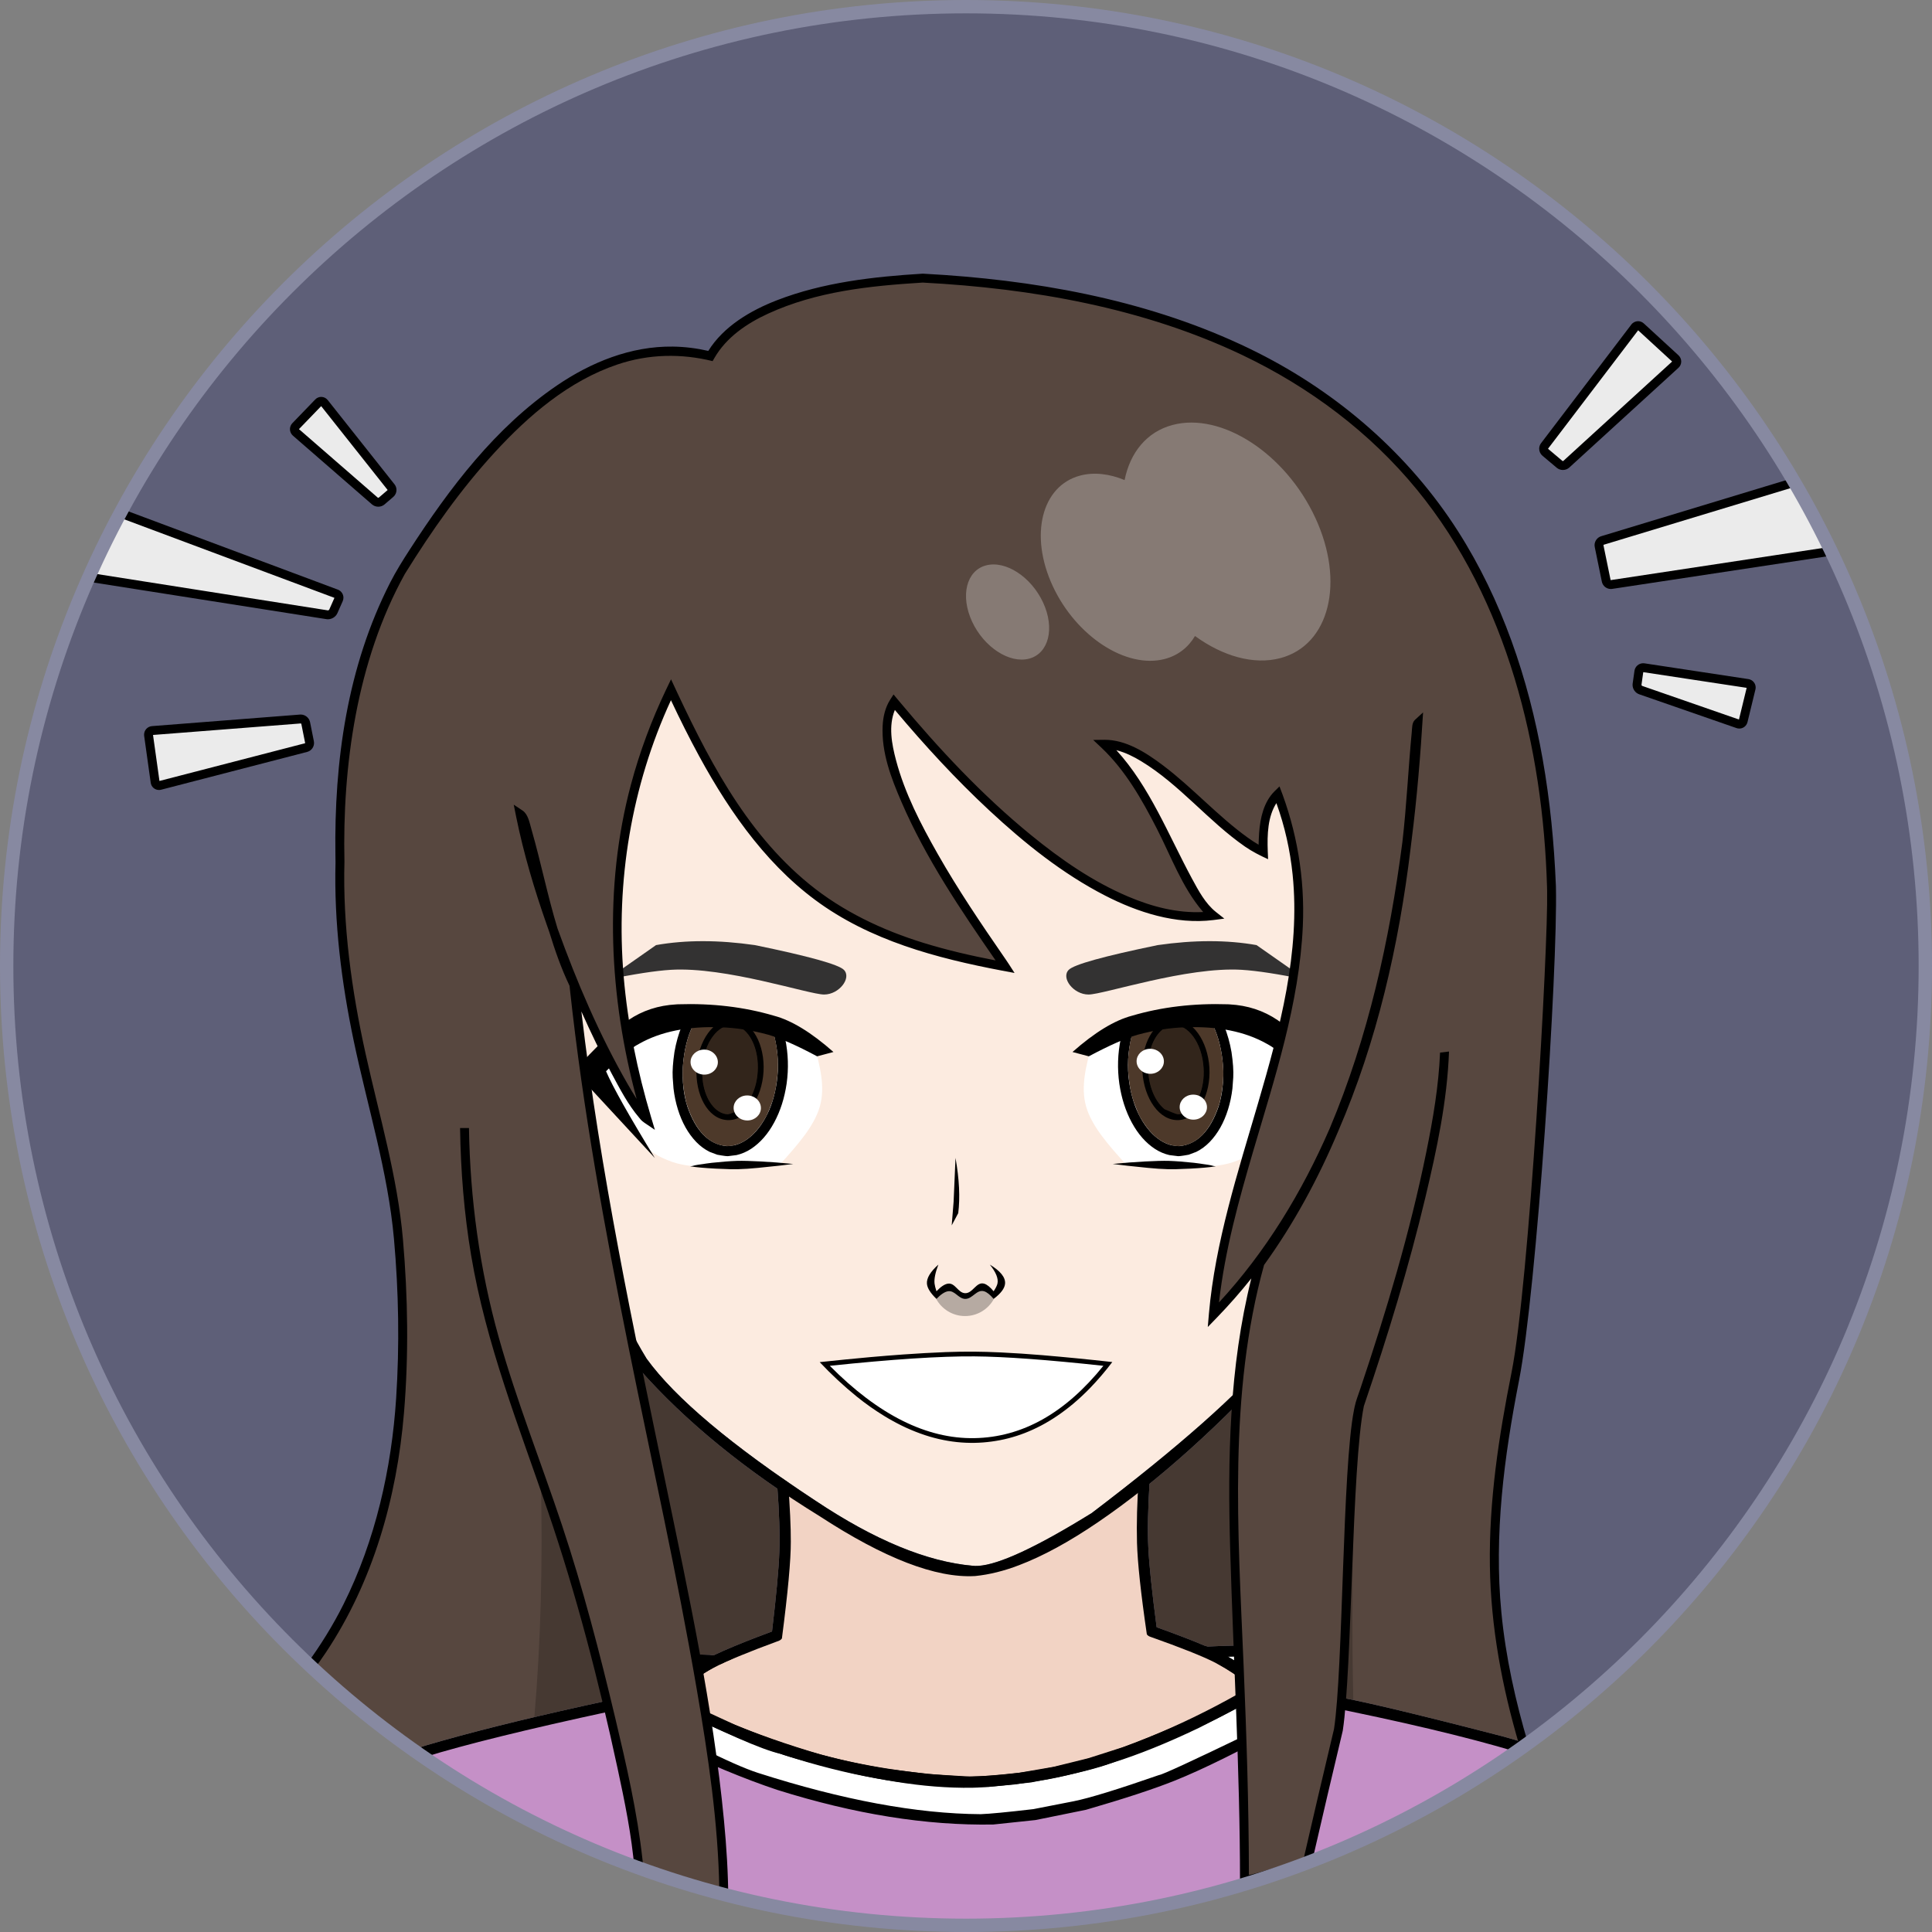 
        <!--?xml version="1.0" standalone="no"?-->
        <!-- Generator: Gravit.io -->
        <svg id="character" xmlns="http://www.w3.org/2000/svg" xmlns:xlink="http://www.w3.org/1999/xlink" style="isolation:isolate" viewBox="0 0 1736.678 1736.678" width="1736.678" height="1736.678" preserveAspectRatio="xMidYMin">
          <rect x="0" y="0" width="1736.678" height="1736.678" fill="#808080" stroke="none"/>
          <defs>
            <clipPath id="_clipPath_ZAkK26mfD6xaShBW42UlzbgiXdc2eAaQ">
              <rect width="1736.678" height="1736.678"></rect>
            </clipPath>
          </defs>
          <g clip-path="url(#_clipPath_ZAkK26mfD6xaShBW42UlzbgiXdc2eAaQ)">
            <path id="background" d=" M 6 868.339 C 6 392.401 392.401 6 868.339 6 C 1344.277 6 1730.678 392.401 1730.678 868.339 C 1730.678 1344.277 1344.277 1730.678 868.339 1730.678 C 392.401 1730.678 6 1344.277 6 868.339 Z " fill="rgb(255,172,90)" style="fill: rgb(94, 95, 120);"></path>
            <clipPath id="_clipPath_8PKPfzLwoafclpY5tUdm7OnaipIS1TrR">
              <path d=" M 6 868.339 C 6 392.401 392.401 6 868.339 6 C 1344.277 6 1730.678 392.401 1730.678 868.339 C 1730.678 1344.277 1344.277 1730.678 868.339 1730.678 C 392.401 1730.678 6 1344.277 6 868.339 Z " fill="rgb(255,172,90)"></path>
            </clipPath>
            <g clip-path="url(#_clipPath_8PKPfzLwoafclpY5tUdm7OnaipIS1TrR)">
              <g id="avatar">
                <g id="shirt-color">
                  <path d=" M 1367.348 1571.514 C 1226.468 1671.729 1054.233 1730.678 868.339 1730.678 C 686.466 1730.678 517.667 1674.252 378.51 1577.967 L 451.22 1555.46 L 547.348 1533.331 L 630.036 1577.413 L 692.435 1600.722 C 737.63 1614.268 778.449 1624.4 814.893 1631.115 L 891.529 1634.753 L 937.501 1631.712 L 993.997 1617.49 C 1038.859 1603.308 1074.231 1590.366 1100.112 1578.664 L 1184.38 1528.187 L 1205.692 1531.83 C 1286.086 1549.488 1339.962 1562.715 1367.348 1571.514 Z " fill="rgb(197, 144, 199)"></path>
                </g>
                <g id="collar-color">
                  <path d=" M 634.421 1492.433 L 561.731 1500.617 L 547.146 1531.801 L 592.432 1558.756 L 693.198 1603.143 L 796.77 1627.757 L 899.004 1635.393 L 1009.97 1612.889 L 1092.842 1579.793 L 1154.881 1548.111 L 1193.741 1519.776 L 1192.205 1503.58 L 1176.653 1489.805 L 1160.961 1485.521 L 1096.494 1487.956 Q 1121.579 1505.719 1133.481 1516.825 L 1016.773 1573.268 L 906.5 1599.917 L 795.906 1595.966 L 682.411 1564.402 L 598.385 1523.968 L 634.421 1492.433 Z " fill="rgb(255,255,255)"></path>
                </g>
                <g id="neck-color">
                  <path d=" M 706.041 1340.418 L 698.687 1468.942 Q 634.953 1489.006 599.54 1522.458 Q 631.465 1547.257 726.403 1582.225 L 869.244 1602.426 Q 945.326 1600.313 988.258 1583.679 Q 1034.93 1567.023 1085.543 1544.229 Q 1108.079 1533.685 1130.877 1515.374 Q 1092.037 1486.283 1036.838 1466.066 Q 1026.854 1390.851 1026.549 1332.684 L 984.425 1363.903 L 944.486 1388.136 L 911.165 1405.061 L 868.881 1412.629 L 823.147 1402.911 Q 790.544 1387.39 706.041 1340.418 Z " fill="rgb(242,211,196)"></path>
                </g>
                <g id="shirt-lines">
                  <path d=" M 545.538 1529.051 L 544.803 1529.23 Q 541.973 1529.92 540.891 1530.254 Q 540.846 1530.538 541.061 1531.7 Q 541.172 1532.15 541.357 1532.557 Q 541.404 1532.788 542.077 1533.681 Q 542.48 1534.15 542.755 1534.331 L 543.152 1534.627 L 548.917 1538.36 L 549.517 1538.206 Q 548.023 1534.927 545.538 1529.051 Z " fill="rgb(0,0,0)"></path>
                  <path d=" M 1195.084 1524.493 L 1194.344 1525.211 Q 1191.274 1528.185 1186.424 1532.763 L 1186.765 1532.879 L 1198.283 1525.206 Q 1197.981 1525.023 1195.084 1524.493 Z " fill="rgb(0,0,0)"></path>
                  <path d=" M 1195.049 1524.526 L 1194.836 1524.735 L 1192.949 1526.557 Q 1193.373 1526.864 1193.514 1526.923 Q 1194.167 1527.242 1194.648 1527.378 Q 1195.389 1527.55 1196.026 1527.541 Q 1196.577 1527.545 1197.179 1527.392 Q 1198.541 1526.959 1199.422 1526.131 Q 1199.654 1525.899 1199.942 1525.556 Q 1199.895 1525.557 1199.583 1525.493 Q 1199.424 1525.463 1198.394 1525.233 Q 1197.263 1524.962 1196.957 1524.873 L 1196.654 1524.811 L 1196.293 1524.724 L 1196.305 1524.723 Q 1195.762 1524.627 1195.049 1524.526 Z " fill="rgb(0,0,0)"></path>
                  <path d=" M 545.538 1529.051 L 544.89 1529.209 Q 542.395 1529.816 541.463 1530.094 L 541.439 1530.643 Q 541.442 1531.185 541.557 1531.692 Q 541.671 1532.2 541.898 1532.673 Q 542.124 1533.146 542.462 1533.585 L 542.828 1534.016 L 543.25 1534.43 Q 543.425 1534.608 544.354 1535.105 Q 545.105 1535.456 545.894 1535.544 Q 546.811 1535.638 547.704 1535.41 L 548.198 1535.244 Q 547.19 1532.959 545.538 1529.051 Z " fill="rgb(0,0,0)"></path>
                  <path d=" M 1362.915 1574.659 Q 1295.462 1554.498 1186.388 1532.797 L 1193.835 1525.704 L 1195.406 1524.179 L 1195.406 1524.179 Q 1227.296 1528.83 1350.791 1560.824 Q 1362.065 1563.912 1373.053 1567.434 C 1369.692 1569.866 1366.312 1572.274 1362.915 1574.659 Z  M 371.075 1572.765 Q 376.86 1570.867 382.954 1568.925 Q 440.487 1552.034 524.133 1533.505 L 545.453 1528.848 L 545.453 1528.848 L 549.475 1538.113 Q 436.113 1562.567 380.941 1579.643 C 377.636 1577.373 374.347 1575.08 371.075 1572.765 Z " fill-rule="evenodd" fill="rgb(0,0,0)"></path>
                </g>
                <g id="collar-lines">
                  <path d=" M 642.042 1487.948 L 640.895 1488.491 Q 632.543 1492.479 630.085 1493.801 Q 628.168 1494.895 625.14 1496.944 Q 616.059 1503.088 596.991 1517.809 L 580.584 1521.35 Q 590.066 1525.487 594.03 1528.595 L 601.175 1527.043 Q 611.794 1517.877 634.247 1503.216 Q 639.319 1500.004 644.59 1496.901 L 659.827 1490.153 Q 658.056 1489.631 653.974 1488.971 Q 647.708 1488.22 642.042 1487.948 Z " fill="rgb(0,0,0)"></path>
                  <path d=" M 551.957 1527.526 L 541.217 1529.843 L 541.436 1531.919 L 549.417 1538.285 L 561.992 1535.557 Q 559.421 1534.032 559.277 1533.893 Q 557.024 1532.193 556.784 1531.682 Q 556.114 1531.308 555.639 1530.964 Q 554.12 1529.817 553.004 1528.8 Q 552.74 1528.677 552.481 1528.481 Q 552.065 1528.122 551.957 1527.526 Z " fill="rgb(0,0,0)"></path>
                  <path d=" M 513.209 1545.942 L 513.241 1546.01 L 513.354 1546.246 Q 513.39 1546.238 513.393 1546.239 L 513.214 1545.942 L 513.209 1545.942 Z " fill="rgb(0,0,0)"></path>
                  <path d=" M 1083.937 1479.597 L 1083.401 1479.68 Q 1081.336 1479.998 1080.558 1480.044 L 1066.628 1482.433 Q 1078.438 1486.77 1082.737 1488.619 Q 1083.143 1488.509 1090.077 1492.662 Q 1109.973 1504.303 1134.112 1521.939 Q 1136.062 1521.517 1146.238 1514.613 L 1137.323 1512.799 Q 1116.787 1496.839 1104.829 1489.962 Q 1100.363 1487.215 1094.721 1484.111 Q 1092.143 1482.847 1083.937 1479.597 Z " fill="rgb(0,0,0)"></path>
                  <path d=" M 1184.828 1522.473 L 1184.671 1522.608 Q 1183.055 1523.977 1181.875 1524.658 Q 1180.513 1525.493 1177.699 1526.755 L 1173.373 1529.437 Q 1172.495 1530.01 1172.367 1530.161 L 1185.641 1532.886 Q 1189.84 1529.743 1195.444 1526.507 L 1197.365 1525.02 L 1184.828 1522.473 Z " fill="rgb(0,0,0)"></path>
                  <path d=" M 545.808 1525.437 L 545.714 1525.444 Q 538.822 1527.3 543.638 1534.496 L 598.738 1567.309 Q 654.438 1594.228 698.896 1608.998 Q 802.665 1641.621 892.788 1640.062 L 930.835 1636.04 L 976.17 1626.827 Q 1028.028 1611.807 1055.661 1600.737 Q 1094.252 1585.402 1163.791 1547.033 Q 1184.672 1534.254 1197.954 1524.552 L 1195.51 1521.039 L 1198.067 1524.452 L 1199.431 1523.354 Q 1201.005 1516.749 1198.093 1516.466 Q 1195.031 1515.545 1193.15 1516.63 Q 1183.16 1525.169 1121.898 1558.674 Q 1046.002 1595.301 1041.875 1595.575 Q 986.139 1614.957 965.12 1619.15 L 928.92 1626.223 Q 893.537 1630.345 881.548 1630.764 Q 795.518 1630.257 681.242 1593.616 Q 645.753 1582.069 545.808 1525.437 Z " fill="rgb(0,0,0)"></path>
                  <path d=" M 559.38 1496.585 L 555.944 1498.801 Q 549.834 1503.508 551.122 1503.723 L 582.4 1522.504 Q 620.18 1545.105 683.233 1570.186 Q 726.649 1585.814 768.137 1594.733 Q 788.881 1599.193 809.143 1601.976 Q 859.376 1607.464 868.845 1606.549 L 889.151 1606.239 L 926.803 1602.234 Q 974.444 1593.29 994.692 1586.365 Q 1094.654 1550.256 1152.937 1511.035 Q 1176.77 1494.992 1181.116 1491.252 Q 1184.232 1484.366 1176.017 1483.238 Q 1093.493 1540.025 1009.906 1570.362 L 978.201 1580.506 L 947.001 1588.223 L 916.308 1593.514 Q 884.95 1596.972 872.018 1596.979 L 834.654 1594.716 L 799.119 1590.285 Q 763.744 1584.735 729.013 1574.707 Q 694.282 1564.68 660.194 1550.174 L 626.268 1534.55 Q 592.502 1517.806 559.38 1496.585 Z " fill="rgb(0,0,0)"></path>
                  <path d=" M 1078.339 1480.409 L 1073.227 1481.249 Q 1070.336 1482.5 1070.326 1483.88 L 1085.168 1490.217 Q 1113.909 1488.308 1146.267 1489.115 Q 1163.943 1490.199 1174.451 1494.072 Q 1180.546 1496.791 1186.973 1505.913 Q 1188.116 1508.421 1191.346 1524.545 Q 1192.986 1526.961 1194.249 1527.192 L 1195.443 1526.507 Q 1198.316 1524.3 1200.885 1522.141 Q 1198.832 1508.524 1195.936 1501.499 Q 1193.422 1493.207 1175.74 1483.934 Q 1167.991 1481.841 1160.538 1480.609 Q 1147.596 1478.749 1142.367 1478.874 Q 1113.191 1478.631 1078.339 1480.409 Z " fill="rgb(0,0,0)"></path>
                  <path d=" M 602.716 1486.743 L 602.511 1486.755 Q 580.475 1488.221 572.34 1490.36 Q 568.465 1491.524 564.861 1492.975 L 555.944 1498.801 L 551.424 1502.62 Q 543.066 1516.384 541.933 1524.353 Q 541.206 1531.844 541.404 1532.158 L 545.583 1535.502 L 547.834 1535.615 Q 549.318 1534.825 551.05 1532.497 Q 553.872 1517.507 556.492 1511.809 Q 559.423 1506.843 568.458 1502.149 Q 572.537 1500.5 578.767 1499.209 Q 587.744 1497.762 597.538 1497.189 Q 610.172 1496.431 643.382 1497.618 Q 643.473 1497.149 650.112 1494.798 L 653.267 1493.016 L 656.494 1491.95 L 659.834 1490.155 Q 658.694 1489.709 652.692 1488.813 Q 647.43 1488.199 640.053 1487.845 L 637.985 1487.534 Q 611.366 1486.543 602.716 1486.743 Z " fill="rgb(0,0,0)"></path>
                </g>
                <g id="neck-lines">
                  <path d=" M 702.559 1328.319 L 701.978 1328.406 Q 699.715 1328.971 698.476 1332.995 Q 701.442 1371.892 700.543 1394.995 Q 699.808 1417.274 693.968 1466.522 Q 640.622 1486.281 625.685 1496.702 Q 612.14 1505.376 597.369 1517.499 Q 596.086 1522.422 595.798 1528.203 L 601.862 1526.682 Q 624.97 1507.736 641.393 1499.209 Q 657.971 1490.394 700.383 1474.799 Q 702.208 1473.925 702.869 1472.744 Q 710.967 1410.467 710.861 1385.758 Q 710.95 1366.099 708.354 1332.124 Q 708.028 1328.95 702.559 1328.319 Z " fill="rgb(0,0,0)"></path>
                  <path d=" M 1028.272 1324.652 L 1027.657 1324.725 Q 1023.682 1326.33 1023.633 1328.636 Q 1021.371 1360.696 1022.053 1386.819 Q 1022.796 1413.633 1030.888 1469.054 Q 1031.564 1470.227 1033.4 1471.078 Q 1076.036 1486.173 1092.506 1494.661 Q 1103.739 1500.826 1107.84 1503.577 L 1134.435 1522.384 L 1134.257 1510.407 Q 1119.78 1499.219 1109.624 1492.576 Q 1092.848 1481.707 1039.712 1462.724 Q 1033.258 1413.55 1032.246 1391.282 Q 1031.059 1368.192 1033.539 1329.261 Q 1032.717 1324.839 1028.272 1324.652 Z " fill="rgb(0,0,0)"></path>
                  <path d=" M 597.04 1519.212 L 596.335 1522.636 L 595.618 1529.985 Q 676.862 1571.093 701.868 1576.598 Q 714.272 1581.13 766.265 1594.035 Q 786.477 1598.628 805.018 1601.595 Q 841.397 1607.503 873.905 1607.013 Q 881.03 1607.034 911.543 1604.117 L 938.703 1600.014 Q 962.887 1596 999.775 1584.636 Q 1035.145 1573.575 1077.505 1553.27 Q 1112.094 1536.09 1134.428 1522.332 L 1134.221 1510.782 Q 1106.443 1528.84 1073.131 1544.508 Q 1012.932 1571.106 981.203 1579.945 Q 924.09 1596.452 867.158 1596.978 Q 797.12 1593.213 737.568 1577.07 Q 692.882 1563.952 653.832 1547.703 Q 639.482 1542.168 597.04 1519.212 Z " fill="rgb(0,0,0)"></path>
                </g>
                <g id="head" transform="scale(1) translate(0, 0)">
                  <g id="ears"></g>
                  <g id="face-color">
                    <path d=" M 806.237 389.971 Q 818.2 389.312 830.531 389.154 Q 1057.132 390.725 1158.212 499.04 Q 1203.091 539 1238.04 656.086 Q 1268.652 750.721 1260.571 826.791 L 1260.558 826.792 Q 1221.444 1021.929 1200.676 1082.371 Q 1174.522 1169.086 1144.863 1215.239 Q 1098.483 1271.134 981.328 1360.093 Q 907.105 1406.043 879.229 1407.58 Q 876.555 1407.727 874.308 1407.466 Q 812.472 1401.989 733.183 1349.073 Q 619.707 1274.409 581.202 1221.254 Q 544.458 1160.981 504.005 1045.401 Q 482.652 983.656 459.383 852.498 L 459.377 852.498 Q 452.759 806.622 456.668 760.389 Q 460.694 704.034 473.232 651.947 Q 491.495 573.386 538.694 512.175 Q 634.507 399.435 806.237 389.971 Z " fill="rgb(252,235,224)"></path>
                  </g>
                  <g id="rear-hair"></g>
                  <g id="face-lines">
                    <path d=" M 806.237 389.971 Q 818.2 389.312 830.531 389.154 Q 1057.132 390.725 1158.212 499.04 Q 1203.091 539 1238.04 656.086 Q 1268.652 750.721 1260.571 826.791 L 1260.558 826.792 Q 1221.444 1021.929 1200.676 1082.371 Q 1174.522 1169.086 1144.863 1215.239 Q 1098.483 1271.134 981.328 1360.093 Q 907.105 1406.043 879.229 1407.58 Q 876.555 1407.727 874.308 1407.466 Q 812.472 1401.989 733.183 1349.073 Q 619.707 1274.409 581.202 1221.254 Q 544.458 1160.981 504.005 1045.401 Q 482.652 983.656 459.383 852.498 L 459.377 852.498 Q 452.759 806.622 456.668 760.389 Q 460.694 704.034 473.232 651.947 Q 491.495 573.386 538.694 512.175 Q 634.507 399.435 806.237 389.971 Z  M 811.173 379.852 Q 810.485 379.89 809.796 379.93 L 787.303 381.617 Q 696.278 389.506 620.436 430.4 Q 568.681 454.904 515.243 527.393 Q 472.396 594.288 457.615 676.362 Q 438.083 788.983 449.516 844.199 L 449.511 844.199 Q 449.084 845.335 448.992 846.904 L 461.34 922.153 Q 474.424 980.184 495.401 1049.529 Q 545.372 1188.924 574.647 1230.705 Q 637.068 1301.458 736.988 1363.042 Q 823.749 1419.611 876.174 1416.721 Q 876.457 1416.706 876.74 1416.688 Q 895.671 1414.773 916.087 1406.928 Q 948.099 1394.758 986.74 1368.474 Q 1067.7 1313.382 1156.086 1216.196 Q 1180.319 1181.738 1225.058 1032.667 Q 1248.202 947.577 1267.18 838.249 L 1267.166 838.25 Q 1270.154 833.266 1270.621 828.772 L 1271.619 770.556 Q 1266.467 723.139 1254.475 678.349 Q 1229.428 588.019 1209.242 553.235 Q 1179.696 502.633 1165.387 492.072 Q 1107.62 434.081 1029.003 407.956 Q 922.252 373.731 811.173 379.852 Z " fill="rgb(0,0,0)"></path>
                  </g>
                  <g id="mouth"><path d=" M 736.836 1224.426 C 752.043 1222.787 767.25 1221.289 782.456 1219.904 C 792.321 1219.027 802.185 1218.236 812.05 1217.53 C 824.713 1216.625 837.375 1215.918 850.038 1215.41 C 858.687 1215.07 867.308 1214.957 875.957 1215.014 C 879.575 1215.042 883.193 1215.099 886.811 1215.212 C 891.192 1215.353 895.602 1215.523 899.983 1215.721 C 912.278 1216.314 924.573 1217.134 936.812 1218.151 C 957.841 1219.932 978.87 1221.995 999.843 1224.341 C 993.625 1232.567 986.926 1240.396 979.775 1247.801 C 975.026 1252.691 970.023 1257.355 964.823 1261.764 C 960.131 1265.693 955.241 1269.396 950.153 1272.844 C 945.489 1276.01 940.656 1278.921 935.653 1281.55 C 930.933 1284.009 926.071 1286.242 921.125 1288.164 C 916.32 1290.029 911.43 1291.584 906.427 1292.884 C 901.509 1294.156 896.506 1295.117 891.447 1295.796 C 886.331 1296.502 881.186 1296.898 876.014 1296.983 C 870.7 1297.068 865.414 1296.841 860.129 1296.276 C 854.702 1295.711 849.332 1294.778 844.018 1293.563 C 838.393 1292.262 832.853 1290.623 827.426 1288.644 C 821.547 1286.525 815.753 1284.066 810.156 1281.296 C 807.612 1280.024 805.097 1278.723 802.609 1277.338 C 800.009 1275.925 797.437 1274.427 794.921 1272.872 C 786.272 1267.587 778.019 1261.764 770.161 1255.405 C 758.374 1245.823 747.238 1235.506 736.836 1224.426 Z  M 755.322 1231.012 C 764.621 1230.079 773.92 1229.203 783.219 1228.355 C 793.027 1227.479 802.835 1226.687 812.643 1225.981 C 825.221 1225.076 837.799 1224.398 850.377 1223.889 C 858.885 1223.55 867.393 1223.437 875.901 1223.493 C 879.434 1223.522 882.995 1223.578 886.557 1223.691 C 890.881 1223.833 895.234 1224.002 899.587 1224.2 C 911.769 1224.794 923.951 1225.585 936.105 1226.603 C 951.934 1227.959 967.706 1229.457 983.506 1231.097 C 980.34 1234.799 977.062 1238.389 973.67 1241.894 C 969.119 1246.586 964.342 1251.052 959.339 1255.263 C 954.873 1259.023 950.238 1262.556 945.405 1265.835 C 940.995 1268.831 936.416 1271.572 931.724 1274.031 C 927.287 1276.378 922.708 1278.441 918.044 1280.25 C 913.55 1282.002 908.971 1283.472 904.307 1284.659 C 899.7 1285.846 895.036 1286.779 890.316 1287.401 C 885.539 1288.051 880.706 1288.418 875.844 1288.503 C 870.898 1288.588 865.951 1288.362 861.033 1287.853 C 855.946 1287.288 850.914 1286.44 845.94 1285.309 C 840.626 1284.066 835.425 1282.539 830.309 1280.674 C 824.713 1278.639 819.229 1276.321 813.887 1273.692 C 811.485 1272.477 809.082 1271.233 806.708 1269.933 C 804.22 1268.548 801.761 1267.106 799.331 1265.637 C 791.021 1260.549 783.05 1254.924 775.503 1248.819 C 768.522 1243.166 761.794 1237.23 755.322 1231.012 Z " fill-rule="evenodd" fill="rgb(0,0,0)"></path><g class="mouth-color"><path d=" M 745.909 1227.733 Q 830.109 1218.891 875.929 1219.254 Q 916.783 1219.577 991.816 1227.733 Q 940.408 1291.593 875.929 1292.743 Q 811.45 1293.892 745.909 1227.733 Z " fill="rgb(255,255,255)"></path></g></g>
                  <g id="nose"><path d=" M 858.916 1040.83 L 857.203 1080.226 L 855.49 1101.505 L 861.353 1090.504 C 863.11 1076.533 862.315 1059.992 858.916 1040.83 Z " fill="rgb(0,0,0)"></path><path d=" M 843.5 1136.752 Q 832.672 1146.421 833.223 1153.881 Q 833.657 1159.771 841.787 1167.584 Q 847.66 1161.487 852.065 1160.732 C 858.258 1159.671 861.412 1167.355 867.481 1167.584 C 874.151 1167.836 877.909 1158.702 884.61 1160.732 Q 888.388 1161.877 893.174 1167.584 Q 902.948 1160.211 903.451 1153.881 Q 904.125 1145.418 889.748 1136.752 Q 898.139 1147.159 896.6 1153.881 Q 895.993 1156.53 893.174 1160.732 Q 888.415 1154.965 884.61 1153.881 C 877.505 1151.856 874.5 1162.75 867.481 1162.445 C 861.063 1162.166 858.654 1152.902 852.065 1153.881 Q 847.63 1154.54 841.787 1160.732 Q 840.369 1156.351 840.074 1153.881 Q 839.334 1147.684 843.5 1136.752 Z " fill="rgb(0,0,0)"></path><path d=" M 893.426 1167.594 C 888.41 1176.77 878.667 1183 867.481 1183 C 856.37 1183 846.684 1176.855 841.638 1167.781 L 841.823 1167.584 L 841.787 1164.158 L 852.065 1157.307 L 865.493 1164.158 L 870.906 1164.158 L 881.184 1157.307 L 889.748 1162.445 L 893.426 1167.594 Z  M 863.848 1124.125 C 864.514 1124.043 865.187 1123.983 865.866 1123.947 L 863.848 1124.125 Z " fill-rule="evenodd" fill="rgb(0,0,0)" fill-opacity="0.28"></path></g>
                  <g id="eyes"><g id="left-eye"><path d=" M 601.201 919.778 L 601.201 919.778 L 655.565 918.386 L 655.545 918.386 C 673.943 920.994 692.342 923.605 705.066 927.089 C 717.786 930.573 724.867 934.934 731.964 939.305 L 731.898 939.306 C 736.983 958.114 742.016 976.837 736.943 994.652 C 731.86 1012.5 716.623 1029.467 701.32 1046.486 L 701.247 1046.488 L 700.62 1046.565 C 681.037 1048.99 662.157 1048.729 644.816 1049.197 C 630.977 1049.57 614.447 1048.019 604.66 1044.583 C 576.238 1034.604 575.864 1023.284 566.146 1005.022 L 566.136 1005.006 L 538.209 961.651 L 538.209 961.651 L 601.201 919.778 L 601.201 919.778 Z " fill="rgb(255,255,255)"></path><path d=" M 623.236 920.933 L 622.028 921.041 Q 613.887 922.646 612.86 922.243 Q 608.428 933.166 606.258 945.699 Q 604.189 959.686 604.693 968.573 L 605.424 978.495 Q 606.586 988.301 609.334 997.165 Q 614.9 1015.129 625.877 1026.549 Q 631.328 1032.143 637.9 1035.406 L 644.714 1037.971 Q 654.125 1039.698 655.085 1039.185 L 662.099 1038.304 Q 668.979 1036.72 675.127 1032.722 Q 687.513 1024.526 695.879 1009.064 Q 704.241 993.602 707.101 974.073 Q 709.938 953.75 705.825 933.86 L 695.877 930.994 Q 701.287 952.109 698.155 973.216 Q 695.38 991.687 687.885 1005.053 Q 680.393 1018.419 670.242 1025.013 Q 665.231 1028.258 659.942 1029.5 Q 653.062 1030.548 652.526 1030.156 Q 629.218 1027.514 617.96 994.885 Q 612.844 979.091 613.814 958.924 Q 615.345 936.865 623.236 920.933 Z " fill="rgb(0,0,0)"></path><g class="eye-color"><path d=" M 645.236 918.946 L 623.235 920.932 Q 616.222 935.094 614.232 954.097 Q 612.123 971.056 616.899 991.321 Q 628.844 1029.239 654.332 1030.271 Q 673.818 1029.265 687.886 1005.052 Q 689.53 1002.857 694.283 990.091 Q 695.982 984.879 697.101 979.369 Q 700.386 961.031 698.771 947.232 Q 697.928 938.595 695.999 931.007 L 683.197 926.928 Q 671.781 925.502 645.236 918.946 Z " fill="rgb(77, 57, 42)"></path></g><path d=" M 686.33 963.291 C 684.951 987.148 671.166 1007.852 653.612 1006.837 C 636.058 1005.822 624.752 983.667 626.132 959.81 C 627.511 935.953 641.295 915.249 658.849 916.264 C 676.403 917.279 687.709 939.434 686.33 963.291 L 686.33 963.291 Z  M 666.271 997.154 C 674.071 990.917 680.205 978.563 681.105 962.989 L 681.105 962.989 C 682.157 944.789 675.604 930.133 666.578 924.238 C 664.054 922.609 661.341 921.651 658.547 921.489 C 645.74 920.749 632.703 936.833 631.357 960.112 C 630.304 978.314 636.858 992.97 645.886 998.864 C 648.409 1000.493 651.121 1001.451 653.914 1001.612 C 654.995 1001.674 656.076 1001.617 666.271 997.154 Z " fill-rule="evenodd" fill="rgb(0,0,0)"></path><path d=" M 657.284 921.451 C 657.695 921.44 658.108 921.446 658.52 921.469 C 671.302 922.199 682.401 939.671 681.071 962.967 C 679.785 985.513 667.554 1001.317 655.181 1001.651 C 654.77 1001.662 654.357 1001.656 653.945 1001.632 C 641.159 1000.904 630.063 983.429 631.389 960.134 C 632.676 937.588 644.908 921.785 657.284 921.451 Z " fill="rgb(0,0,0)" fill-opacity="0.35"></path><path d=" M 632.564 943.502 C 632.827 943.494 633.092 943.494 633.361 943.503 C 640.316 943.716 645.469 949.083 645.284 955.117 C 645.106 960.918 640.039 965.8 633.467 965.978 C 633.204 965.984 632.938 965.984 632.67 965.976 C 625.716 965.762 620.561 960.396 620.747 954.361 C 620.925 948.559 625.993 943.679 632.564 943.502 Z " fill="rgb(255,255,255)"></path><path d=" M 671.277 984.708 C 671.54 984.7 671.805 984.7 672.074 984.709 C 679.029 984.923 684.182 990.289 683.996 996.323 C 683.818 1002.124 678.751 1007.006 672.18 1007.183 C 671.916 1007.19 671.65 1007.19 671.382 1007.182 C 664.429 1006.967 659.273 1001.603 659.459 995.567 C 659.638 989.765 664.706 984.885 671.277 984.708 Z " fill="rgb(255,255,255)"></path><path d=" M 609.39 902.759 L 607.964 902.843 Q 583.746 904.146 564.872 916.95 Q 544.544 930.698 516.256 962.713 L 588.622 1040.903 Q 554.107 984.498 544.778 962.984 Q 563.284 944.07 574.52 938.257 Q 603.677 921.76 647.97 923.445 Q 668.252 924.032 690.65 930.127 Q 707.046 934.86 734.507 949.531 L 749.185 945.643 Q 719.297 919.236 695.7 913.036 Q 655.781 901.247 609.39 902.759 Z " fill="rgb(0,0,0)"></path><path d=" M 620.353 1048.314 L 621.527 1048.571 Q 628.581 1049.683 643.256 1050.478 Q 650.082 1050.849 655.837 1050.974 Q 658.656 1051.031 661.273 1051.011 L 663.89 1050.969 Q 671.263 1050.792 681.329 1049.805 Q 702.538 1047.717 713.039 1046.287 L 697.868 1044.944 Q 691.352 1044.429 684.438 1044.066 Q 670.005 1043.31 662.82 1043.494 Q 652.783 1043.845 639.957 1045.25 Q 637.063 1045.581 634.622 1045.941 L 632.357 1046.303 Q 629.38 1046.685 627.547 1046.979 Q 624.611 1047.397 622.063 1048.186 Q 621.029 1048.328 620.353 1048.314 Z " fill="rgb(0,0,0)"></path></g><g id="right-eye"><path d=" M 1112.056 919.778 L 1112.056 919.778 L 1057.691 918.386 L 1057.711 918.386 C 1039.313 920.994 1020.915 923.605 1008.191 927.089 C 995.471 930.573 988.39 934.934 981.293 939.305 L 981.359 939.306 C 976.273 958.114 971.24 976.837 976.314 994.652 C 981.397 1012.5 996.634 1029.467 1011.937 1046.486 L 1012.009 1046.488 L 1012.637 1046.565 C 1032.219 1048.99 1051.099 1048.729 1068.441 1049.197 C 1082.279 1049.57 1098.809 1048.019 1108.596 1044.583 C 1137.018 1034.604 1137.393 1023.284 1147.111 1005.022 L 1147.121 1005.006 L 1175.048 961.651 L 1175.048 961.651 L 1112.056 919.778 L 1112.056 919.778 Z " fill="rgb(255,255,255)"></path><path d=" M 1090.021 920.933 L 1091.228 921.041 Q 1099.37 922.646 1100.396 922.243 Q 1104.828 933.166 1106.999 945.699 Q 1109.068 959.686 1108.564 968.573 L 1107.833 978.495 Q 1106.67 988.301 1103.922 997.165 Q 1098.357 1015.129 1087.38 1026.549 Q 1081.929 1032.143 1075.357 1035.406 L 1068.542 1037.971 Q 1059.131 1039.698 1058.171 1039.185 L 1051.158 1038.304 Q 1044.278 1036.72 1038.13 1032.722 Q 1025.744 1024.526 1017.377 1009.064 Q 1009.016 993.602 1006.156 974.073 Q 1003.318 953.75 1007.432 933.86 L 1017.379 930.994 Q 1011.969 952.109 1015.101 973.216 Q 1017.877 991.687 1025.372 1005.053 Q 1032.864 1018.419 1043.015 1025.013 Q 1048.025 1028.258 1053.315 1029.5 Q 1060.195 1030.548 1060.731 1030.156 Q 1084.039 1027.514 1095.297 994.885 Q 1100.412 979.091 1099.442 958.924 Q 1097.911 936.865 1090.021 920.933 Z " fill="rgb(0,0,0)"></path><g class="eye-color"><path d=" M 1068.02 918.946 L 1090.022 920.932 Q 1097.035 935.094 1099.024 954.097 Q 1101.134 971.056 1096.358 991.321 Q 1084.413 1029.239 1058.924 1030.271 Q 1039.438 1029.265 1025.37 1005.052 Q 1023.726 1002.857 1018.973 990.091 Q 1017.274 984.879 1016.155 979.369 Q 1012.871 961.031 1014.485 947.232 Q 1015.328 938.595 1017.257 931.007 L 1030.059 926.928 Q 1041.476 925.502 1068.02 918.946 Z " fill="rgb(77, 57, 42)"></path></g><path d=" M 1026.926 963.291 C 1028.306 987.148 1042.09 1007.852 1059.644 1006.837 C 1077.198 1005.822 1088.504 983.667 1087.125 959.81 C 1085.745 935.953 1071.961 915.249 1054.407 916.264 C 1036.853 917.279 1025.547 939.434 1026.926 963.291 L 1026.926 963.291 Z  M 1046.985 997.154 C 1039.185 990.917 1033.052 978.563 1032.151 962.989 L 1032.151 962.989 C 1031.099 944.789 1037.652 930.133 1046.679 924.238 C 1049.202 922.609 1051.915 921.651 1054.709 921.489 C 1067.516 920.749 1080.554 936.833 1081.9 960.112 C 1082.952 978.314 1076.398 992.97 1067.37 998.864 C 1064.848 1000.493 1062.136 1001.451 1059.342 1001.612 C 1058.262 1001.674 1057.18 1001.617 1046.985 997.154 Z " fill-rule="evenodd" fill="rgb(0,0,0)"></path><path d=" M 1055.973 921.451 C 1055.561 921.44 1055.149 921.446 1054.737 921.469 C 1041.954 922.199 1030.855 939.671 1032.185 962.967 C 1033.472 985.513 1045.702 1001.317 1058.075 1001.651 C 1058.487 1001.662 1058.899 1001.656 1059.311 1001.632 C 1072.098 1000.904 1083.194 983.429 1081.867 960.134 C 1080.58 937.588 1068.348 921.785 1055.973 921.451 Z " fill="rgb(0,0,0)" fill-opacity="0.35"></path><path d=" M 1033.507 942.768 C 1033.77 942.761 1034.035 942.761 1034.304 942.769 C 1041.259 942.983 1046.413 948.35 1046.227 954.383 C 1046.049 960.184 1040.982 965.067 1034.41 965.244 C 1034.147 965.251 1033.881 965.25 1033.613 965.242 C 1026.659 965.028 1021.505 959.663 1021.69 953.628 C 1021.868 947.826 1026.936 942.945 1033.507 942.768 Z " fill="rgb(255,255,255)"></path><path d=" M 1072.22 983.974 C 1072.483 983.967 1072.748 983.967 1073.017 983.975 C 1079.972 984.189 1085.125 989.555 1084.94 995.589 C 1084.761 1001.39 1079.694 1006.272 1073.123 1006.45 C 1072.859 1006.456 1072.594 1006.456 1072.325 1006.448 C 1065.372 1006.234 1060.216 1000.869 1060.402 994.834 C 1060.581 989.032 1065.649 984.151 1072.22 983.974 Z " fill="rgb(255,255,255)"></path><path d=" M 1103.867 902.759 L 1105.293 902.843 Q 1129.51 904.146 1148.385 916.95 Q 1168.713 930.698 1197 962.713 L 1124.634 1040.903 Q 1159.15 984.498 1168.479 962.984 Q 1149.972 944.07 1138.736 938.257 Q 1109.58 921.76 1065.286 923.445 Q 1045.004 924.032 1022.607 930.127 Q 1006.211 934.86 978.75 949.531 L 964.071 945.643 Q 993.96 919.236 1017.556 913.036 Q 1057.476 901.247 1103.867 902.759 Z " fill="rgb(0,0,0)"></path><path d=" M 1092.903 1048.314 L 1091.73 1048.571 Q 1084.675 1049.683 1070 1050.478 Q 1063.174 1050.849 1057.42 1050.974 Q 1054.6 1051.031 1051.983 1051.011 L 1049.366 1050.969 Q 1041.994 1050.792 1031.928 1049.805 Q 1010.718 1047.717 1000.217 1046.287 L 1015.388 1044.944 Q 1021.904 1044.429 1028.819 1044.066 Q 1043.251 1043.31 1050.437 1043.494 Q 1060.473 1043.845 1073.3 1045.25 Q 1076.193 1045.581 1078.634 1045.941 L 1080.9 1046.303 Q 1083.877 1046.685 1085.709 1046.979 Q 1088.645 1047.397 1091.194 1048.186 Q 1092.227 1048.328 1092.903 1048.314 Z " fill="rgb(0,0,0)"></path></g></g>
                  <g id="eyebrows"><g id="brow-color"><path d=" M 545.293 880.653 L 589.72 849.554 C 616.349 844.818 646.011 844.863 678.574 849.554 Q 751.329 864.554 758.542 871.768 C 765.756 878.981 754.382 893.981 740.772 893.981 C 727.161 893.981 652.373 868.764 603.048 871.768 Q 582.525 873.017 545.293 880.653 Z " fill="rgb(51,50,50)"></path><path d=" M 1173.952 880.653 L 1129.525 849.554 C 1102.895 844.818 1073.233 844.863 1040.67 849.554 Q 967.915 864.554 960.702 871.768 C 953.488 878.981 964.862 893.981 978.473 893.981 C 992.083 893.981 1066.871 868.764 1116.196 871.768 Q 1136.719 873.017 1173.952 880.653 Z " fill="rgb(51,50,50)"></path></g></g>
                  <g id="front-hair"><g id="hair-color"><path d=" M 1369.124 1566.191 C 1366.742 1557.692 1364.642 1548.483 1362.805 1538.641 C 1339.626 1478.395 1339.017 1384.597 1354.618 1279.998 C 1366.997 1211.264 1378.397 1119.781 1384.038 1022.728 C 1388.335 973.403 1391.188 926.86 1391.607 886.635 C 1394.949 845.484 1396.421 813.943 1394.62 797.006 C 1380.92 451.314 1192.51 268.961 829.452 250.006 C 725.342 256.258 661.716 279.582 638.605 320.006 C 547.346 297.184 454.629 361.795 360.489 513.872 C 321.554 583.958 303.264 670.853 305.62 774.562 C 301.62 917.006 351.62 1018.006 358.74 1121.116 C 364.639 1206.436 361.871 1276.716 350.44 1331.936 C 336.789 1396.336 313.648 1450.856 281.02 1495.496 C 308.973 1524.036 338.033 1550.108 368.199 1573.712 Q 375.335 1571.353 382.954 1568.925 Q 440.487 1552.034 524.133 1533.505 L 541.461 1529.72 L 541.461 1529.72 L 545.569 1527.109 L 565 1617 L 574.647 1680 L 651 1702 L 648 1639 L 634 1543 L 624.997 1487.088 Q 626.586 1487.138 627.407 1487.164 C 630.658 1487.269 634.185 1487.392 637.985 1487.534 L 640.053 1487.845 Q 640.818 1487.882 641.559 1487.921 Q 659.958 1479.119 693.968 1466.522 Q 699.808 1417.274 700.543 1394.995 Q 701.38 1373.483 698.867 1338.279 L 698.867 1338.279 Q 624.701 1287.44 574.647 1230.705 L 557 1150 C 537.206 1040.906 525.576 967.006 522.082 928.268 L 517 896 L 528 911 L 553 964 L 578 1000 C 539.331 868.913 547.341 742.923 602 622 C 639.393 701.382 681.913 761.477 729.556 802.282 C 778.117 837.8 835.276 859.384 901 867 C 812.375 737.125 779.719 659.135 803 633 C 926.588 771.617 1021.932 834.627 1089 822 C 1043.434 763.591 1046.598 729.138 997 670 C 1051.519 678.161 1087.73 741.794 1135 764 C 1136.11 736.273 1140.453 720.283 1148 716 C 1212 874 1088 1071 1093 1178 L 1130 1139 L 1119 1199 Q 1113.641 1260.874 1111.758 1262.758 C 1085.06 1289.459 1058.893 1313.153 1033.257 1333.84 L 1033.257 1333.84 Q 1031.13 1369.567 1032.246 1391.282 Q 1033.258 1413.55 1039.712 1462.724 Q 1066.209 1472.19 1083.665 1479.639 L 1083.937 1479.597 Q 1084.56 1479.843 1085.151 1480.079 Q 1098.005 1479.487 1110.062 1479.179 Q 1111.066 1479.153 1113.062 1479.106 L 1119 1645 L 1119 1690 L 1176 1671 L 1203 1555 L 1206.047 1526.001 Q 1207.335 1526.247 1208 1526.376 C 1234.076 1531.435 1281.673 1542.918 1350.791 1560.824 Q 1360.054 1563.362 1369.124 1566.191 Z " fill="rgba(87, 71, 63, 1)"></path></g><g id="hair-shadow"><path d=" M 1111.314 1263.202 C 1106.69 1328.853 1109.668 1398.251 1113.112 1479.105 Q 1099.638 1479.412 1085.151 1480.079 Q 1084.56 1479.843 1083.937 1479.597 L 1083.665 1479.639 Q 1066.209 1472.19 1039.712 1462.724 Q 1033.258 1413.55 1032.246 1391.282 Q 1031.13 1369.567 1033.257 1333.84 L 1033.257 1333.84 Q 1071.498 1302.982 1111.314 1263.202 Z  M 624.805 1487.082 C 610.123 1406.724 591.013 1318.91 572.422 1227.433 Q 573.549 1229.138 574.647 1230.705 Q 624.701 1287.44 698.867 1338.279 Q 701.38 1373.483 700.543 1394.995 Q 699.808 1417.274 693.968 1466.522 Q 659.958 1479.119 641.559 1487.921 Q 640.818 1487.882 640.053 1487.845 L 637.985 1487.534 Q 630.727 1487.264 624.805 1487.082 Z  M 1206.081 1526.008 C 1210.697 1464.645 1212.158 1355.211 1218.027 1293.348 C 1215.57 1390.075 1215.054 1468.312 1216.474 1528.087 Q 1210.772 1526.897 1206.081 1526.008 Z  M 480.332 1543.518 C 486.085 1476.538 488.02 1404.715 486.132 1328.041 C 500.205 1367.814 514.805 1410.827 528.192 1461.896 C 533.383 1481.702 538.355 1501.111 542.993 1519.872 Q 542.224 1522.304 541.933 1524.353 Q 541.599 1527.793 541.461 1529.72 L 541.461 1529.72 L 524.133 1533.505 Q 501.256 1538.573 480.332 1543.518 Z  M 556.366 1512.087 L 556.513 1511.773 Q 556.503 1511.791 556.492 1511.809 Q 556.429 1511.945 556.366 1512.087 L 556.366 1512.087 L 556.366 1512.087 L 556.366 1512.087 L 556.366 1512.087 L 556.366 1512.087 Z " fill-rule="evenodd" fill="rgb(0,0,0)" fill-opacity="0.2"></path></g><g id="hair-border"><path d=" M 1368.173 1576.345 L 1375 1572 L 1373.82 1568.07 C 1362.23 1529.08 1353.46 1489.6 1349.58 1449.36 C 1342.86 1379.72 1351.99 1309.6 1365.47 1240.83 C 1381.18 1160.73 1400.4 872.52 1398.62 796.879 L 1398.58 795.831 C 1397.01 757.751 1393.31 719.849 1386.71 682.409 C 1373.94 610.038 1349.96 539.167 1310.57 477.484 C 1266.46 408.414 1202.95 353.361 1130.03 316.76 C 1125.1 314.281 1120.12 311.88 1115.1 309.556 C 1026.72 268.576 928.291 251.297 830.727 246.068 L 830.727 246.068 C 830.297 246.045 829.866 246.022 829.436 246 C 784.856 248.709 739.799 253.883 698.529 269.848 C 674.785 279.033 650.518 293.237 636.68 315.43 C 626.253 313.038 615.592 311.705 604.908 311.553 C 567.028 311.014 531.051 325.731 500.545 346.549 C 445.152 384.351 404.253 438.52 368.157 494.277 C 361.954 503.858 355.905 513.542 350.723 523.704 C 312.095 599.455 300.304 684.269 301.506 768.565 C 301.556 771.705 301.599 775.29 301.599 775.29 C 300.206 829.049 306.863 882.775 317.917 935.454 C 330.311 994.524 348.712 1053.136 354.132 1113.626 C 358.38 1161.026 359.203 1209.126 356.091 1256.926 C 351.989 1319.916 337.568 1384.616 308.642 1442.356 C 299.251 1461.106 288.141 1478.946 275.791 1495.886 L 278.85 1498.996 C 279.6 1499.759 280.351 1500.521 281.103 1501.281 L 286.985 1494.061 C 289.002 1491.219 290.98 1488.35 292.914 1485.446 C 335.186 1421.986 356.741 1346.656 363.143 1269.986 C 367.441 1218.516 366.716 1166.216 362.208 1114.126 C 357.324 1057.706 340.922 1002.8 328.631 947.19 C 316.007 890.077 308.053 831.859 309.621 774.573 C 307.749 689.266 320.423 594.466 363.941 515.896 L 364.44 515.091 C 388.26 476.737 414.212 439.805 444.713 406.624 C 475.389 373.253 511.414 342.372 554.984 327.647 C 583.328 318.068 612.693 317.697 640.571 324.615 L 642.206 321.767 C 652.926 303.249 671.156 290.779 690.483 281.914 C 733.997 261.954 781.512 256.997 828.479 254.073 L 828.479 254.073 C 828.809 254.052 829.139 254.032 829.468 254.012 C 927.836 259.195 1027.77 276.739 1116.93 319.256 C 1177.12 347.956 1231.55 388.698 1273.72 440.211 C 1355.27 539.845 1387 672.934 1390.62 797.133 C 1390.64 797.616 1390.7 800.526 1390.71 800.997 C 1391.77 850.722 1374.51 1154.71 1358.75 1233.58 C 1347.25 1291.11 1338.37 1349.25 1339.26 1407.72 C 1340.09 1462.1 1350.07 1516.01 1365.61 1568.5 L 1365.61 1568.5 L 1368.173 1576.345 Z  M 421.559 1014.006 C 422.54 1077.616 431.184 1141.206 448.393 1202.426 C 464.484 1259.676 486.67 1315.326 505.294 1371.326 C 524.045 1427.716 539.052 1485.576 552.87 1543.596 C 563.012 1586.176 572.897 1629.066 577.611 1672.206 C 577.765 1673.616 577.912 1675.027 578.05 1676.439 C 578.522 1681.255 646.674 1703.33 646.586 1698.253 C 645.548 1638.361 636.622 1578.584 626.4 1518.986 C 608.667 1415.596 585.655 1313.526 564.95 1210.676 C 543.536 1104.296 524.091 998.253 512.279 889.108 L 512.081 887.268 L 511.959 886.115 C 504.492 870.562 498.81 854.183 493.724 837.658 C 493.724 837.658 492.688 834.703 491.574 831.55 C 480.363 799.66 470.707 767.258 463.987 734.225 L 463.842 733.507 L 461.798 723.323 C 464.554 725.158 467.356 726.927 470.063 728.832 C 474.784 732.336 475.953 739.346 477.856 745.966 C 486.26 775.206 492.201 805.216 501.135 834.538 L 501.169 834.646 C 518.512 882.765 538.803 930.284 564.176 974.418 C 566.78 978.949 569.464 983.435 572.286 987.834 C 547.739 896.792 542.35 798.116 567.139 705.315 C 575 675.886 585.682 647.257 598.864 619.651 L 599.195 618.96 L 603.199 610.64 C 634.771 678.761 668.85 746.863 727.325 794.638 C 757.309 819.136 793.022 836.119 830.35 847.622 C 851.419 854.114 872.935 859.059 894.571 863.242 L 894.923 863.31 C 863.427 817.769 832.244 771.606 810.413 721.079 C 800.985 699.258 792.26 676.487 793.412 652.44 C 793.804 644.256 795.733 635.997 800.143 629.019 L 803.199 624.245 L 807.803 629.78 C 844.288 673.514 882.959 714.842 926.529 750.449 C 953.375 772.389 982.11 792.386 1014.15 805.958 C 1035.39 814.956 1057.92 820.943 1081.35 819.832 L 1081.56 819.821 C 1081.32 819.541 1081.07 819.259 1080.83 818.975 C 1062.49 797.351 1052.75 769.949 1039.79 744.678 C 1026.42 718.601 1011.67 692.652 990.436 672.445 L 990.16 672.184 L 982.662 665.127 L 992.854 665.003 C 1011.87 664.903 1029.74 676.143 1045.71 688.216 C 1072.23 708.273 1094.65 733.586 1121.63 752.967 C 1124.77 755.227 1128 757.373 1131.36 759.31 C 1131.36 759.31 1131.48 753.419 1131.82 748.798 C 1132.82 735.105 1135.99 721.023 1145.57 711.4 C 1145.57 711.4 1150.13 706.911 1150.13 706.911 C 1165.7 746.548 1173.05 789.144 1171.11 832.472 C 1168 902.104 1145.69 969.409 1126.62 1034.326 C 1113.51 1079.076 1101.13 1123.656 1095.78 1170.486 L 1095.74 1170.786 C 1137.72 1125.396 1170.37 1071.636 1195.19 1014.566 C 1195.29 1014.326 1195.4 1014.086 1195.5 1013.846 C 1229.75 932.439 1249.11 845.291 1260.57 757.21 C 1260.61 756.889 1260.61 756.89 1260.65 756.569 C 1264.44 723.864 1265.89 690.853 1269.02 658.187 C 1269.41 654.099 1269.15 649.807 1271.84 647.132 L 1279.21 640.397 C 1276.87 678.953 1273.72 717.388 1268.82 755.809 L 1268.66 757.025 C 1268.66 757.025 1268.27 760.231 1267.97 762.757 C 1257.42 849.841 1237.82 936.087 1202.86 1016.986 C 1184.96 1059.516 1162.83 1100.356 1136.29 1137.046 L 1136.28 1137.056 C 1104.19 1252.676 1112.78 1376.376 1117.85 1496.286 C 1120.498 1559.397 1122.551 1622.169 1122.64 1685.25 C 1122.642 1686.67 1171.792 1671.003 1172.13 1669.53 C 1180.274 1633.937 1188.661 1598.372 1197.11 1562.82 L 1198.15 1558.43 L 1199.15 1554.21 C 1207.44 1500.1 1206.49 1320.356 1217.16 1267.156 L 1217.68 1264.606 C 1218.74 1259.316 1220.8 1254.296 1222.53 1249.146 C 1246.08 1179.006 1267.4 1108.056 1282.16 1035.346 C 1288.14 1005.876 1293.24 976.15 1294.47 946.174 L 1302.52 945.22 C 1300.91 989.523 1291.61 1032.876 1281.38 1075.906 C 1266.36 1139.016 1247.37 1201.076 1226.43 1262.586 L 1225.98 1263.896 C 1214.88 1318.866 1215.48 1500.4 1207.01 1555.74 C 1197.825 1594.329 1188.728 1632.816 1179.921 1671.315 C 1149.25 1683 1114.637 1692.934 1114.637 1690.909 C 1114.637 1590.799 1108.673 1492.244 1105.83 1393.286 C 1103.48 1311.386 1104.82 1229.396 1124.82 1149.166 C 1115.14 1161.316 1104.9 1172.996 1094.05 1184.216 L 1085.68 1192.846 L 1086.71 1180.736 C 1092.31 1116.906 1112.59 1053.996 1130.84 991.799 C 1150.44 924.832 1169 855.847 1161.95 786.264 C 1159.73 764.409 1154.9 742.815 1147.44 722.188 L 1147.34 721.932 C 1139.58 734.151 1139.03 749.921 1139.59 765.263 L 1139.88 772.338 C 1132.66 769.054 1125.57 765.465 1119.07 760.954 C 1086.14 738.117 1060.4 705.193 1025.71 684.193 C 1018.88 680.055 1011.67 676.47 1003.95 674.454 L 1003.49 674.339 C 1033.35 706.893 1050.4 750.747 1071.41 789.685 C 1077.37 800.716 1083.48 812.18 1092.95 819.745 L 1100.55 825.749 L 1090.63 827.039 C 1057.06 831.243 1022.6 820.058 993.387 805.042 C 955.09 785.356 921.036 758.025 889.33 728.544 C 859.235 700.561 831.357 670.233 805.004 638.901 L 804.391 638.171 C 798.516 652.542 801.555 668.719 805.451 683.418 C 813.323 713.119 827.675 740.787 842.987 767.738 C 861.118 799.649 881.757 830.144 902.624 860.383 C 903.214 861.239 903.802 862.096 904.389 862.954 C 905.529 864.629 906.82 866.588 906.82 866.588 L 911.973 874.595 C 852.666 863.781 792.343 849.458 741.935 815.459 C 692.836 782.343 657.223 732.496 628.502 679.764 C 619.55 663.327 611.203 646.569 603.218 629.644 L 603.112 629.42 C 567.604 706.428 553.359 792.308 560.591 877.52 C 564.224 920.32 572.877 962.643 585.207 1004.036 L 588.669 1015.616 L 579.255 1009.236 C 576.204 1007.106 575.652 1005.996 574.568 1004.726 C 564.463 992.862 557.194 978.77 549.721 964.846 C 539.956 946.652 531.014 928.035 522.59 909.171 C 539.65 1054.366 569.16 1192.476 597.943 1331.316 C 619.014 1433.056 640.981 1533.856 650.794 1636.476 C 653.043 1660.004 654.537 1683.6 654.67 1707.25 C 654.69 1710.801 570.825 1685.891 570.365 1680.392 C 567.795 1649.697 561.551 1619.37 555.035 1589.136 C 538.177 1510.906 518.136 1433.486 492.489 1358.396 C 466.638 1282.706 436.894 1208.256 423.5 1128.426 C 417.169 1090.686 414.141 1052.496 413.561 1014.226 L 413.539 1014.006 L 421.559 1014.006 Z " fill-rule="evenodd" fill="rgb(0,0,0)"></path></g><g id="hair-shine"><path d=" M 1010.903 431.543 C 1015.851 406.847 1030.73 388.226 1053.947 382.021 C 1098.016 370.242 1155.547 407.625 1182.339 465.448 C 1209.131 523.272 1195.105 579.779 1151.036 591.557 C 1127.035 597.972 1099.042 589.805 1074.196 571.698 C 1068.223 581.794 1059.113 589.116 1047.219 592.295 C 1012.566 601.556 967.328 572.161 946.26 526.692 C 925.192 481.224 936.222 436.79 970.875 427.528 C 983.383 424.185 997.27 425.878 1010.903 431.543 Z  M 873.778 558.682 C 863.063 535.557 868.672 512.959 886.296 508.249 C 903.92 503.538 926.928 518.488 937.642 541.613 C 948.357 564.737 942.748 587.336 925.124 592.046 C 907.5 596.756 884.492 581.806 873.778 558.682 Z " fill-rule="evenodd" fill="rgb(255,255,255)" fill-opacity="0.28"></path></g></g>
                  <g id="misc"><path d=" M 57.747 442.4 L 302.253 533.75 C 304.321 534.523 305.275 536.789 304.382 538.808 L 299.618 549.577 C 298.725 551.596 296.229 552.957 294.049 552.613 L 39.951 512.622 C 37.771 512.279 36.44 510.263 36.983 508.123 L 53.017 444.877 C 53.56 442.737 55.679 441.627 57.747 442.4 L 57.747 442.4 Z  M 136.988 656.689 L 270.012 646.311 C 272.213 646.139 274.352 647.758 274.784 649.922 L 278.216 667.078 C 278.648 669.242 277.265 671.449 275.128 672.003 L 143.872 705.997 C 141.735 706.551 139.751 705.225 139.445 703.039 L 133.555 660.961 C 133.249 658.775 134.787 656.861 136.988 656.689 L 136.988 656.689 Z  M 265.718 383.122 L 286.222 361.878 C 287.755 360.29 290.113 360.405 291.485 362.135 L 351.515 437.865 C 352.887 439.595 352.639 442.166 350.963 443.603 L 343.037 450.397 C 341.361 451.834 338.647 451.824 336.981 450.375 L 265.959 388.625 C 264.293 387.176 264.185 384.71 265.718 383.122 Z " fill-rule="evenodd" fill="rgb(235,235,235)"></path><path d=" M 59.15 438.66 L 303.64 530 C 305.12 530.54 306.41 531.53 307.31 532.82 C 308.22 534.12 308.71 535.66 308.72 537.24 C 308.72 538.34 308.49 539.43 308.04 540.43 L 303.28 551.2 C 303.27 551.22 303.26 551.24 303.25 551.26 C 302.49 552.89 301.27 554.26 299.74 555.2 C 298.25 556.14 296.53 556.65 294.76 556.67 C 294.32 556.67 293.87 556.63 293.43 556.57 C 293.43 556.57 293.43 556.57 293.43 556.56 L 39.34 516.58 C 37.54 516.3 35.88 515.39 34.68 514.01 C 33.5 512.64 32.86 510.88 32.86 509.07 C 32.86 508.42 32.95 507.77 33.11 507.14 L 49.14 443.91 C 49.54 442.27 50.48 440.8 51.8 439.75 C 53.12 438.71 54.75 438.15 56.43 438.15 C 57.36 438.16 58.28 438.33 59.15 438.66 Z  M 40.96 508.73 L 56.78 446.31 L 300.63 537.41 L 295.98 547.92 C 295.88 548.12 295.71 548.29 295.51 548.4 C 295.28 548.57 295 548.66 294.72 548.67 C 294.7 548.67 294.68 548.66 294.67 548.66 L 40.96 508.73 Z  M 136.69 652.7 L 269.78 642.32 L 270.18 642.3 C 270.24 642.3 270.31 642.3 270.37 642.3 C 272.31 642.32 274.2 643 275.7 644.23 C 277.23 645.46 278.29 647.18 278.7 649.1 C 278.7 649.11 278.7 649.12 278.71 649.14 L 282.14 666.29 C 282.14 666.29 282.14 666.29 282.14 666.29 C 282.24 666.82 282.3 667.35 282.29 667.89 C 282.29 669.69 281.69 671.45 280.6 672.88 C 279.49 674.35 277.92 675.4 276.15 675.87 C 276.14 675.87 276.14 675.87 276.13 675.88 L 144.88 709.87 C 144.24 710.04 143.58 710.12 142.92 710.12 C 141.1 710.13 139.34 709.47 137.97 708.27 C 136.6 707.06 135.72 705.39 135.48 703.58 L 129.59 661.52 C 129.54 661.15 129.52 660.78 129.52 660.42 C 129.51 658.47 130.24 656.59 131.56 655.16 C 132.9 653.72 134.73 652.84 136.69 652.7 Z  M 137.55 660.66 L 270.25 650.31 L 270.35 650.3 C 270.47 650.31 270.58 650.37 270.67 650.45 C 270.77 650.52 270.84 650.62 270.87 650.74 L 274.29 667.86 C 274.29 667.87 274.29 667.87 274.29 667.87 C 274.29 667.94 274.27 668 274.23 668.05 C 274.2 668.09 274.16 668.12 274.11 668.13 L 143.34 702 L 137.55 660.66 Z  M 262.85 380.34 L 283.33 359.12 C 284.74 357.62 286.7 356.77 288.76 356.76 C 291.06 356.78 293.23 357.85 294.64 359.67 L 354.65 435.38 C 354.65 435.38 354.65 435.39 354.66 435.39 C 355.79 436.83 356.4 438.6 356.4 440.43 C 356.41 442.81 355.38 445.07 353.58 446.63 C 353.58 446.63 353.57 446.64 353.57 446.64 L 345.64 453.43 C 345.63 453.44 345.61 453.46 345.6 453.47 C 344.04 454.77 342.06 455.48 340.02 455.47 C 337.96 455.48 335.97 454.76 334.4 453.43 C 334.38 453.42 334.37 453.41 334.36 453.39 L 263.34 391.65 C 261.63 390.17 260.64 388.02 260.63 385.76 C 260.64 383.74 261.43 381.79 262.85 380.34 Z  M 268.74 385.75 L 288.7 365.07 L 348.37 440.34 C 348.4 440.37 348.4 440.4 348.4 440.44 C 348.41 440.49 348.39 440.54 348.35 440.58 L 340.46 447.34 C 340.34 447.43 340.18 447.48 340.02 447.47 C 339.86 447.48 339.7 447.43 339.58 447.33 L 268.74 385.75 Z " fill-rule="evenodd" fill="rgb(0,0,0)"></path><path d=" M 1680.172 413.161 L 1440.46 485.839 C 1438.347 486.48 1436.992 488.756 1437.435 490.918 L 1443.828 522.082 C 1444.271 524.244 1446.404 525.731 1448.587 525.401 L 1698.045 487.599 C 1700.228 487.269 1701.582 485.257 1701.067 483.11 L 1684.933 415.89 C 1684.418 413.743 1682.285 412.52 1680.172 413.161 L 1680.172 413.161 Z  M 1571.045 614.4 L 1477.694 600.233 C 1475.512 599.902 1473.489 601.407 1473.179 603.593 L 1471.56 615.039 C 1471.251 617.225 1472.693 619.588 1474.779 620.313 L 1562.221 650.687 C 1564.307 651.412 1566.424 650.258 1566.945 648.113 L 1574.055 618.887 C 1574.576 616.742 1573.228 614.731 1571.045 614.4 L 1571.045 614.4 Z  M 1506.055 322.293 L 1474.945 293.707 C 1473.32 292.213 1470.915 292.426 1469.578 294.183 L 1388.422 400.817 C 1387.085 402.574 1387.371 405.155 1389.06 406.577 L 1401.94 417.423 C 1403.629 418.845 1406.323 418.791 1407.953 417.302 L 1506.047 327.698 C 1507.677 326.209 1507.68 323.787 1506.055 322.293 Z " fill-rule="evenodd" fill="rgb(235,235,235)"></path><path d=" M 1679.01 409.33 C 1679.75 409.11 1680.52 408.99 1681.3 408.99 C 1683.06 409 1684.74 409.59 1686.11 410.68 C 1687.47 411.76 1688.43 413.27 1688.83 414.97 L 1704.96 482.17 C 1705.1 482.78 1705.17 483.39 1705.18 484.01 C 1705.18 485.84 1704.53 487.61 1703.33 488.99 C 1702.12 490.38 1700.45 491.29 1698.63 491.56 L 1449.19 529.36 C 1449.19 529.36 1449.19 529.36 1449.19 529.36 C 1448.78 529.42 1448.38 529.45 1447.97 529.45 C 1446.09 529.44 1444.27 528.8 1442.81 527.62 C 1441.33 526.43 1440.3 524.76 1439.91 522.9 C 1439.91 522.9 1439.91 522.89 1439.91 522.89 L 1433.52 491.72 C 1433.52 491.72 1433.52 491.72 1433.52 491.72 C 1433.41 491.18 1433.35 490.63 1433.35 490.07 C 1433.36 488.3 1433.93 486.56 1434.97 485.12 C 1436.03 483.65 1437.54 482.56 1439.27 482.02 C 1439.28 482.02 1439.29 482.01 1439.3 482.01 L 1679.01 409.33 Z  M 1681.1 417.06 L 1697.09 483.7 L 1447.99 521.45 C 1447.99 521.45 1447.98 521.45 1447.98 521.45 C 1447.92 521.44 1447.87 521.42 1447.82 521.38 C 1447.78 521.35 1447.75 521.31 1447.74 521.26 L 1441.35 490.12 C 1441.35 490.11 1441.35 490.1 1441.35 490.09 C 1441.35 489.99 1441.39 489.89 1441.46 489.8 C 1441.5 489.74 1441.57 489.69 1441.64 489.66 L 1681.1 417.06 Z  M 1571.63 610.44 C 1573.44 610.71 1575.1 611.61 1576.31 612.99 C 1577.52 614.38 1578.17 616.15 1578.17 617.97 C 1578.17 618.6 1578.09 619.23 1577.94 619.83 L 1570.84 649.05 C 1570.44 650.72 1569.5 652.21 1568.15 653.28 C 1566.82 654.34 1565.17 654.91 1563.47 654.9 C 1562.59 654.9 1561.73 654.75 1560.9 654.46 L 1473.47 624.09 C 1473.45 624.08 1473.43 624.08 1473.41 624.07 C 1471.68 623.44 1470.18 622.28 1469.14 620.75 C 1468.1 619.26 1467.53 617.48 1467.52 615.66 C 1467.52 615.27 1467.54 614.87 1467.6 614.48 C 1467.6 614.48 1467.6 614.48 1467.6 614.48 L 1469.22 603.03 C 1469.49 601.14 1470.43 599.4 1471.87 598.14 C 1473.32 596.88 1475.17 596.19 1477.09 596.19 C 1477.49 596.19 1477.9 596.22 1478.3 596.28 L 1571.63 610.44 Z  M 1477.13 604.19 L 1570.08 618.3 L 1563.15 646.78 L 1476.13 616.55 C 1475.96 616.48 1475.82 616.37 1475.73 616.21 C 1475.6 616.04 1475.53 615.84 1475.52 615.62 C 1475.52 615.61 1475.52 615.61 1475.52 615.6 L 1477.13 604.19 Z  M 1508.73 330.66 L 1410.65 420.26 C 1410.64 420.27 1410.63 420.28 1410.62 420.29 C 1409.03 421.7 1406.99 422.47 1404.87 422.46 C 1402.87 422.47 1400.94 421.78 1399.4 420.51 C 1399.39 420.5 1399.38 420.49 1399.36 420.48 L 1386.48 409.64 C 1386.48 409.63 1386.47 409.63 1386.46 409.62 C 1384.63 408.05 1383.57 405.76 1383.58 403.34 C 1383.58 401.56 1384.16 399.83 1385.23 398.41 C 1385.23 398.4 1385.24 398.4 1385.24 398.39 L 1466.38 291.78 C 1467.82 289.86 1470.07 288.73 1472.46 288.71 C 1474.39 288.72 1476.25 289.46 1477.66 290.77 L 1508.75 319.34 C 1510.35 320.78 1511.26 322.84 1511.27 324.99 C 1511.26 327.15 1510.34 329.21 1508.73 330.66 Z  M 1503.08 324.99 L 1405.28 414.32 C 1405.17 414.42 1405.02 414.47 1404.87 414.45 C 1404.74 414.47 1404.6 414.43 1404.49 414.34 L 1391.65 403.53 C 1391.6 403.48 1391.57 403.42 1391.58 403.35 C 1391.58 403.31 1391.59 403.26 1391.61 403.23 L 1472.53 296.91 L 1503.08 324.99 Z " fill-rule="evenodd" fill="rgb(0,0,0)"></path></g>
                </g>
              </g>
            </g>
            <path id="bg-border" d=" M 0 868.339 C 0 389.09 389.09 0 868.339 0 C 1347.588 0 1736.678 389.09 1736.678 868.339 C 1736.678 1347.588 1347.588 1736.678 868.339 1736.678 C 389.09 1736.678 0 1347.588 0 868.339 Z  M 12 868.339 C 12 395.713 395.713 12 868.339 12 C 1340.965 12 1724.678 395.713 1724.678 868.339 C 1724.678 1340.965 1340.965 1724.678 868.339 1724.678 C 395.713 1724.678 12 1340.965 12 868.339 Z " fill-rule="evenodd" fill="rgb(0,0,0)" style="fill: rgb(135, 137, 161);"></path>
          </g>
        </svg>
      